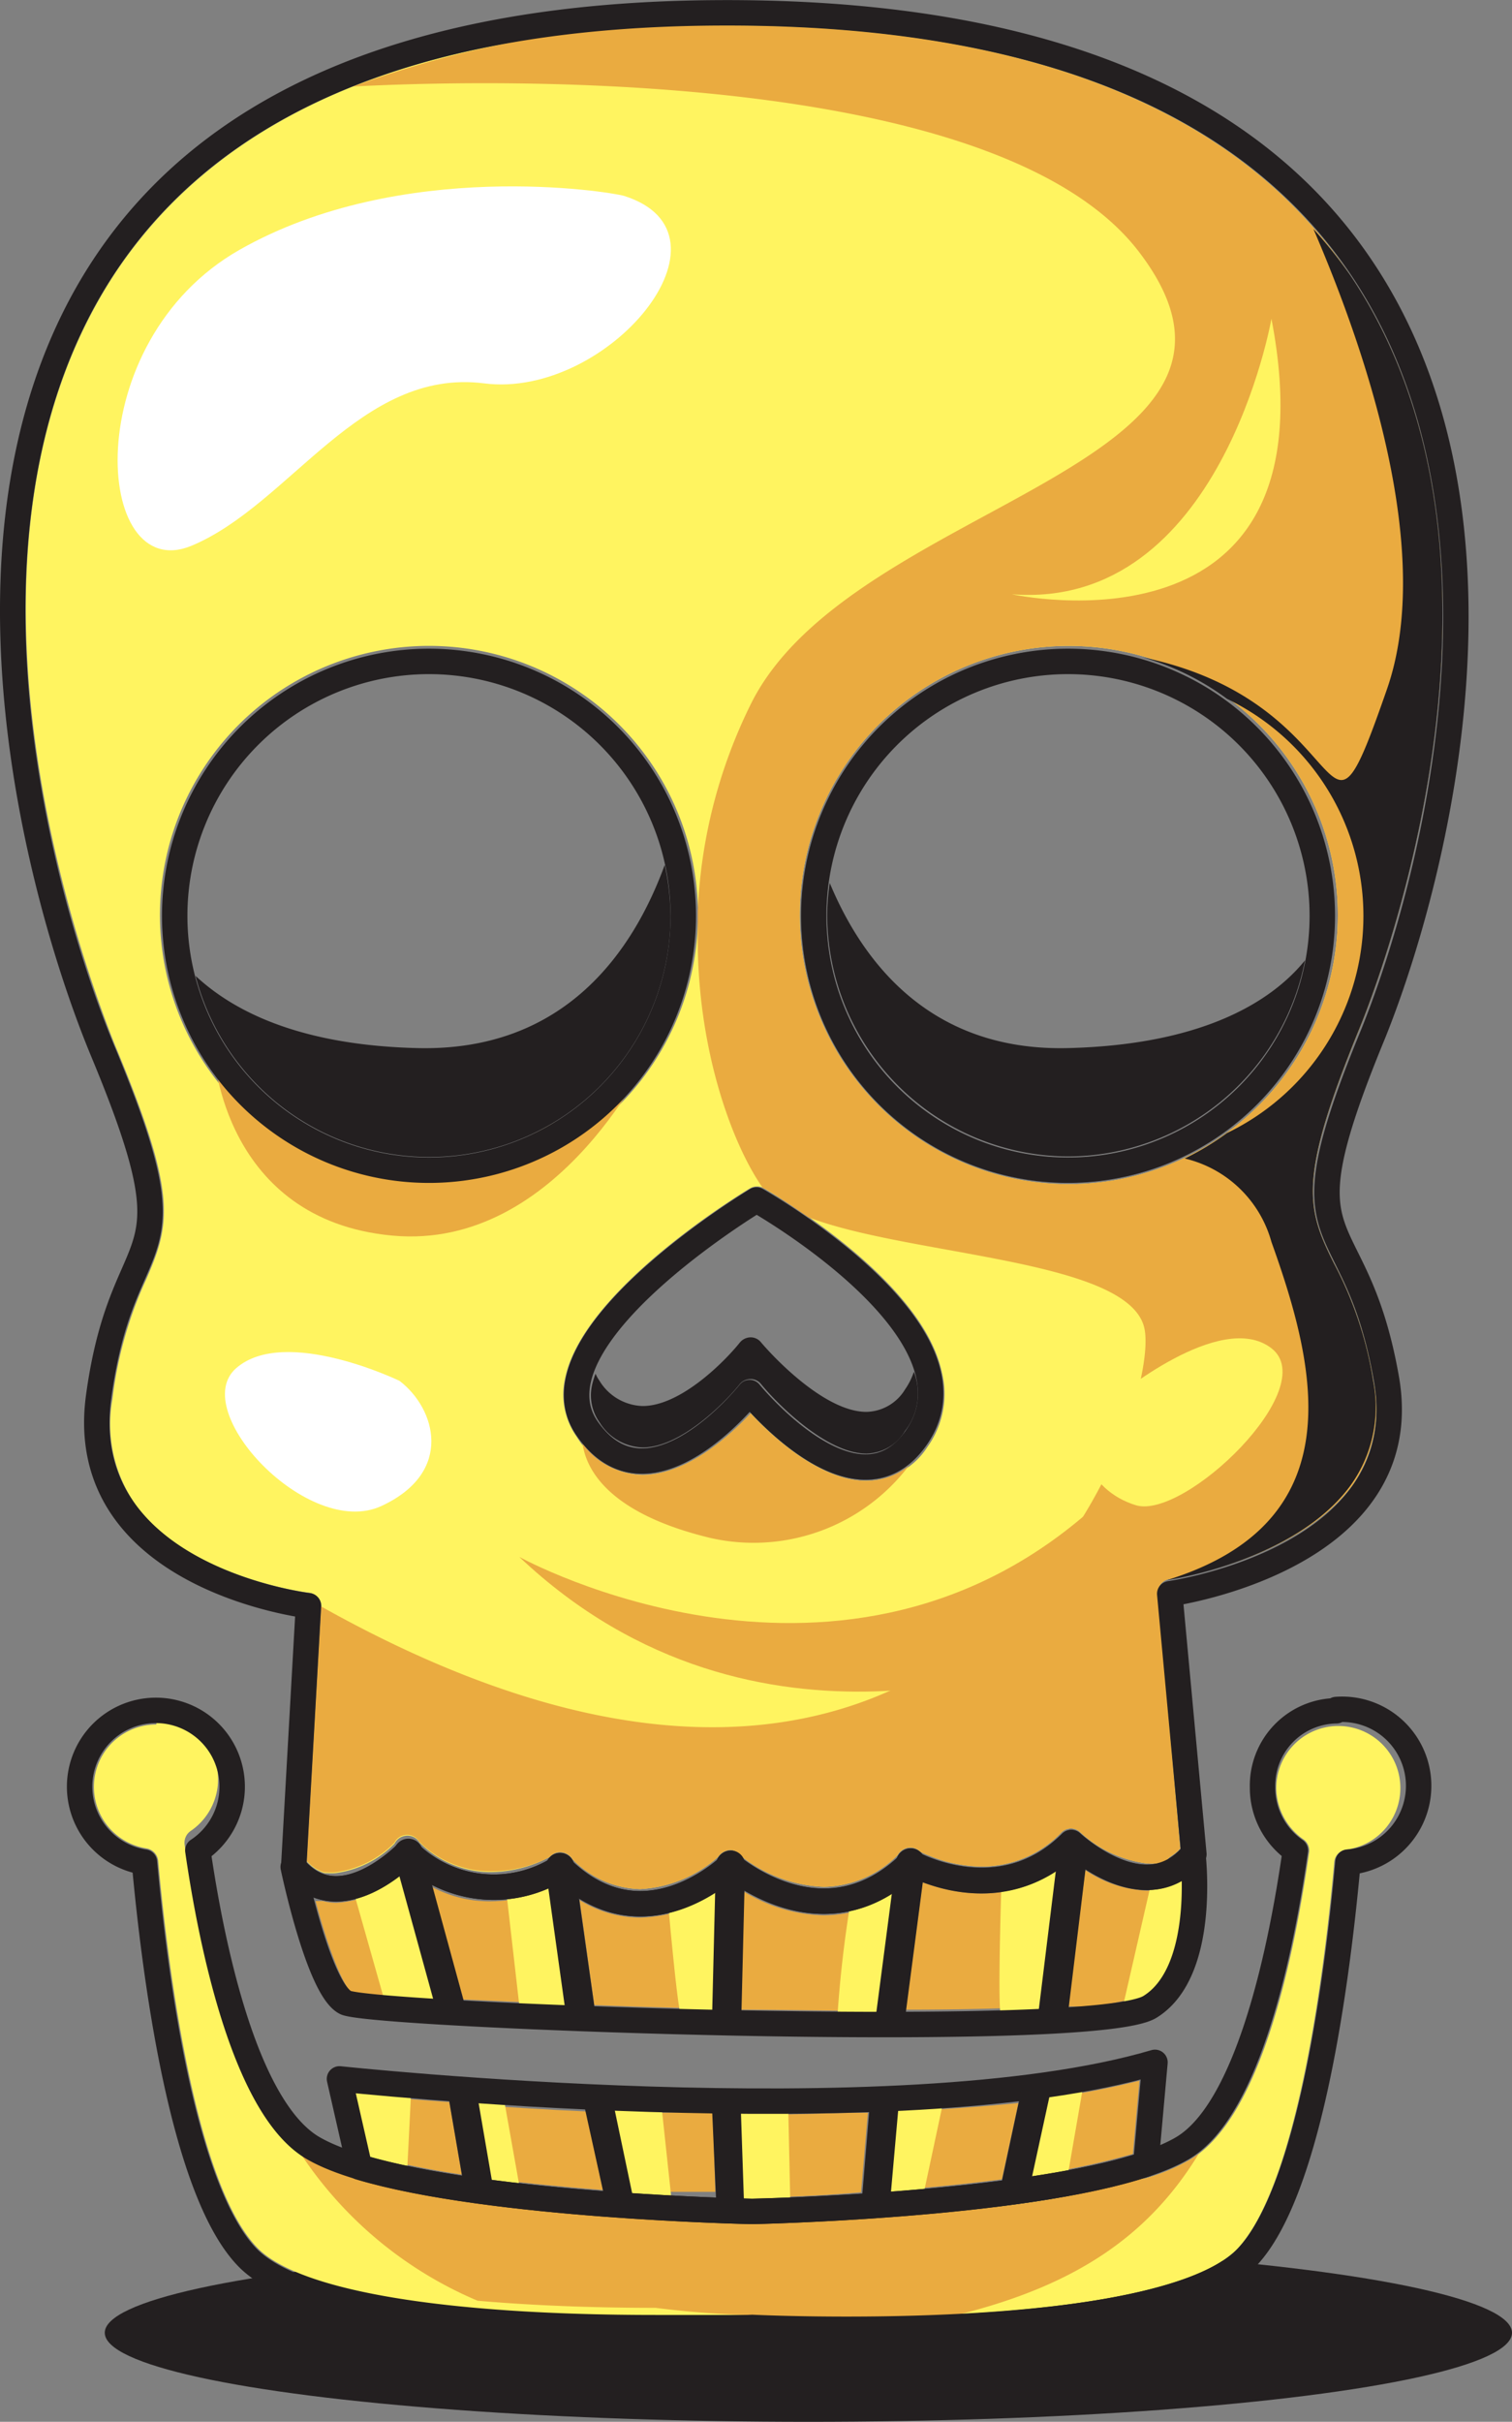 <svg xmlns="http://www.w3.org/2000/svg" viewBox="0 0 59.46 95.2"><rect x="0" y="0" width="59.46" height="95.2" fill="#808080" stroke="none"/><defs><style>.cls-1{fill:#231f20;}.cls-2{fill:#fff460;}.cls-3{fill:#eaab40;}.cls-4{fill:#fff;}.cls-5{fill:none;stroke:#231f20;stroke-linecap:round;stroke-linejoin:round;}</style></defs><g id="Layer_2" data-name="Layer 2"><g id="OBJECTS"><ellipse class="cls-1" cx="31.79" cy="91.7" rx="27.67" ry="3.5"/><path class="cls-2" d="M53.09,10.82C48.73,4.33,40.5,1,28.62,1H27.7c-11.23.16-19,3.44-23.18,9.75-7.49,11.4-.76,28.42,0,30.33C7,47,6.7,48.11,5.74,50.31A15.57,15.57,0,0,0,4.42,55a5.5,5.5,0,0,0,1,4.27c2.15,2.77,6.69,3.34,6.74,3.34a.56.56,0,0,1,.48.57l-.57,10,.09.09.11.1.17.12.12.06a.9.9,0,0,0,.21.08l.1,0a1.84,1.84,0,0,0,.33,0h0a4,4,0,0,0,2.32-1.16.54.54,0,0,1,.35-.29.55.55,0,0,1,.63.25,3.94,3.94,0,0,0,2.75,1.16A5,5,0,0,0,21.61,73a.55.55,0,0,1,.34-.19.58.58,0,0,1,.57.28,3.85,3.85,0,0,0,2.65,1.17A5,5,0,0,0,28.23,73a.62.62,0,0,1,.49-.28.57.57,0,0,1,.45.26,5.6,5.6,0,0,0,3.22,1.19,4.18,4.18,0,0,0,2.91-1.25.58.58,0,0,1,.58-.29.55.55,0,0,1,.31.16,2.69,2.69,0,0,0,.32.14,5.49,5.49,0,0,0,2.09.44,4.32,4.32,0,0,0,3.14-1.34.53.53,0,0,1,.75,0,4.73,4.73,0,0,0,2.6,1.22,2.22,2.22,0,0,0,.38,0l.11,0,.24-.08L46,73l.2-.14.12-.1.09-.1-.88-10a.54.54,0,0,1,.46-.59c.05,0,5-.73,7.19-3.69A5.28,5.28,0,0,0,54,54.28a14.75,14.75,0,0,0-1.54-4.61c-1.09-2.18-1.43-3.3,1-9.24C54.21,38.58,60.62,22,53.09,10.82ZM16.87,46.55A10.58,10.58,0,1,1,27.45,36,10.6,10.6,0,0,1,16.87,46.55Zm19.6,10.33a2.87,2.87,0,0,1-2.4,1.33c-1.85,0-3.73-1.77-4.55-2.65-.77.83-2.47,2.41-4.25,2.42a3.12,3.12,0,0,1-2.59-1.5,2.88,2.88,0,0,1-.45-2.33c.74-3.49,7-7.28,7.27-7.44a.55.55,0,0,1,.54,0c.25.15,6.22,3.55,7,7.24A3.56,3.56,0,0,1,36.47,56.88ZM42,46.55A10.58,10.58,0,1,1,52.61,36,10.59,10.59,0,0,1,42,46.55Z"/><path class="cls-3" d="M19.34,85.65c1.46.19,3,.33,4.37.44L23.05,83c-1.53-.07-2.95-.16-4.22-.24Z"/><path class="cls-1" d="M35.94,53.92a2.7,2.7,0,0,1-.35.7,1.82,1.82,0,0,1-1.52.88c-1.57,0-3.52-2-4.14-2.73a.52.52,0,0,0-.42-.2.56.56,0,0,0-.42.21c-.55.69-2.3,2.49-3.82,2.49a2.06,2.06,0,0,1-1.7-1,1.43,1.43,0,0,1-.15-.27,3.38,3.38,0,0,0-.13.42,1.82,1.82,0,0,0,.28,1.48,2.07,2.07,0,0,0,1.7,1c1.52,0,3.27-1.8,3.82-2.49a.55.55,0,0,1,.42-.2.52.52,0,0,1,.42.2c.62.76,2.57,2.73,4.14,2.73a1.81,1.81,0,0,0,1.52-.89,2.38,2.38,0,0,0,.35-2.32Z"/><path class="cls-3" d="M46.27,74.08a2.21,2.21,0,0,1-.51.18l-.07,0a2.91,2.91,0,0,1-.6.06h0a4.65,4.65,0,0,1-2.41-.81L42,78.87A8.63,8.63,0,0,0,45,78.43c1.25-.77,1.51-3,1.49-4.43l-.09,0Z"/><path class="cls-3" d="M17,74.18l1.21,4.42,4,.18-.64-4.53a5.76,5.76,0,0,1-2.28.49A4.81,4.81,0,0,1,17,74.18Z"/><path class="cls-1" d="M16.42,41.2c-4.58-.11-7.21-1.42-8.73-2.84A9.49,9.49,0,0,0,26.37,36a9.83,9.83,0,0,0-.23-2C24.91,37.37,22.23,41.34,16.42,41.2Z"/><path class="cls-1" d="M42,45.46a9.52,9.52,0,0,0,9.32-7.71C50,39.38,47.28,41.07,42,41.2S34,38,32.63,34.71a8.68,8.68,0,0,0-.1,1.26A9.51,9.51,0,0,0,42,45.46Z"/><path class="cls-3" d="M18.16,85.48l-.49-2.85c-1.61-.11-2.88-.23-3.62-.3l.55,2.43A33.78,33.78,0,0,0,18.16,85.48Z"/><path class="cls-3" d="M40.6,85.5a28.61,28.61,0,0,0,3.95-.83l.26-2.88a31.87,31.87,0,0,1-3.56.68Z"/><path class="cls-3" d="M29.29,86.38h.29c.18,0,1.94,0,4.28-.2l.27-3.13c-1.26,0-2.57.07-4,.07h-1Z"/><path class="cls-3" d="M23.37,78.82c1.47.06,3,.1,4.63.14l.11-4.5a5.66,5.66,0,0,1-2.94.92,4.56,4.56,0,0,1-2.38-.69Z"/><path class="cls-3" d="M35.27,83,35,86.11c1.39-.1,2.91-.25,4.4-.44l.65-3C38.61,82.81,37,82.93,35.27,83Z"/><path class="cls-3" d="M24.21,83l.67,3.16.57,0h.07l.43,0h.14l.36,0h.17l.32,0,.45,0h0l.44,0h.3l-.1-3.23C26.73,83.09,25.45,83.06,24.21,83Z"/><path class="cls-3" d="M29.26,74.36,29.14,79c1.79,0,3.59.05,5.32.05l.6-4.54a5.05,5.05,0,0,1-2.67.78A6.27,6.27,0,0,1,29.26,74.36Z"/><path class="cls-3" d="M35.62,79c2.23,0,3.94-.05,5.24-.11l.65-5.32a5.28,5.28,0,0,1-2.91.86h0a6.3,6.3,0,0,1-1.94-.31L36.28,74Z"/><path class="cls-3" d="M15.73,73.8a4.41,4.41,0,0,1-2.5,1,2.5,2.5,0,0,1-.54-.07l-.1,0-.18,0c.49,1.86,1.1,3.41,1.44,3.59a28.33,28.33,0,0,0,3.18.29Z"/><path class="cls-2" d="M6.15,67.79a2.45,2.45,0,0,0-.39,4.87.55.55,0,0,1,.46.49c.34,3.72,1.39,12.67,3.92,15.23C11.8,90.06,17.5,91,25.79,91,28,91,29.53,91,29.55,91s1.58.08,3.74.08c8.12,0,13.71-1,15.34-2.65,2.47-2.56,3.51-11.5,3.84-15.23a.54.54,0,0,1,.45-.49,2.44,2.44,0,1,0-2.73-2.41,2.5,2.5,0,0,0,1.06,2,.53.53,0,0,1,.23.52c-.67,4.65-2,10.53-4.72,12.1a7.68,7.68,0,0,1-1.51.65s0,0,0,0l-.24.07-.08,0a35.4,35.4,0,0,1-5.85,1.12h0c-.94.12-1.89.21-2.8.29l-.16,0-.47,0-.27,0-.35,0-.32,0-.27,0-.36,0h-.21l-.37,0h-.16l-.41,0h0l-2.07.1H29.57c-.43,0-10.43-.22-15.58-1.76h0a9.3,9.3,0,0,1-1.92-.78c-2.74-1.56-4.13-7.44-4.81-12.1a.56.56,0,0,1,.23-.53,2.46,2.46,0,0,0-1.33-4.5Z"/><path class="cls-3" d="M53.09,10.82C48.73,4.33,40.5,1,28.62,1H27.7a38.55,38.55,0,0,0-13.81,2.4c7.38-.38,25.66-.36,30.9,6.5,6.5,8.5-11.25,9.75-15.25,17.75a20.2,20.2,0,0,0-2.1,8.18s0,.06,0,.09c0,.22,0,.43,0,.65C27.37,41.18,28.8,45,30,46.7c.09,0,.82.48,1.79,1.15,4,1.53,12.59,1.64,13.21,4.35.75,3.25-7,25.16-32.37,10.95l-.57,10,.09.09.11.1.17.12.12.06a.9.9,0,0,0,.21.08l.1,0a1.84,1.84,0,0,0,.33,0h0a4,4,0,0,0,2.32-1.16.54.54,0,0,1,.35-.29.55.55,0,0,1,.63.25,3.94,3.94,0,0,0,2.75,1.16A5,5,0,0,0,21.61,73a.55.55,0,0,1,.34-.19.58.58,0,0,1,.57.28,3.85,3.85,0,0,0,2.65,1.17A5,5,0,0,0,28.23,73a.62.62,0,0,1,.49-.28.57.57,0,0,1,.45.26,5.6,5.6,0,0,0,3.22,1.19,4.18,4.18,0,0,0,2.91-1.25.58.58,0,0,1,.58-.29.55.55,0,0,1,.31.16,2.69,2.69,0,0,0,.32.14,5.49,5.49,0,0,0,2.09.44,4.32,4.32,0,0,0,3.14-1.34.53.53,0,0,1,.75,0,4.73,4.73,0,0,0,2.6,1.22,2.22,2.22,0,0,0,.38,0l.11,0,.24-.08L46,73l.2-.14.12-.1.09-.1-.88-10a.54.54,0,0,1,.46-.59c.05,0,5-.73,7.19-3.69A5.28,5.28,0,0,0,54,54.28a14.75,14.75,0,0,0-1.54-4.61c-1.09-2.18-1.43-3.3,1-9.24C54.21,38.58,60.62,22,53.09,10.82ZM42,46.55A10.58,10.58,0,1,1,52.61,36,10.59,10.59,0,0,1,42,46.55Z"/><path class="cls-1" d="M52.46,49.67c-1.09-2.18-1.43-3.3,1-9.24.76-1.85,7.17-18.41-.36-29.61A18.34,18.34,0,0,0,51.65,9c2.1,4.87,4.76,12.75,2.89,18.1-2.73,7.85-.95.54-9.6-1.26a10.23,10.23,0,0,1,3.31,1.63,9.47,9.47,0,0,1,0,17.07,10.76,10.76,0,0,1-1.66,1A4.64,4.64,0,0,1,50,48.82c1.75,4.88,3.3,11-4.1,13.29.05,0,5-.73,7.19-3.69A5.28,5.28,0,0,0,54,54.28,14.75,14.75,0,0,0,52.46,49.67Z"/><path class="cls-4" d="M24.54,7.7C24,7.54,15.79,6.2,9.42,9.82S3.67,23.07,7.54,21.45s6.63-7,11.5-6.38S29.29,9.2,24.54,7.7Z"/><path class="cls-3" d="M8.42,41.45s.37,6.5,7,7.12S25.67,41.2,25.67,41.2,15.42,51.7,8.42,41.45Z"/><path class="cls-3" d="M35.74,57.62a2.68,2.68,0,0,1-1.67.59c-1.85,0-3.73-1.77-4.55-2.65-.77.83-2.47,2.41-4.25,2.42a3,3,0,0,1-2.36-1.23c.14,1,1,2.73,5,3.7A7.67,7.67,0,0,0,35.74,57.62Z"/><polygon class="cls-2" points="13.79 73.95 15.17 78.82 17.79 79.2 16.04 72.7 13.79 73.95"/><path class="cls-3" d="M47.15,84.65a2.48,2.48,0,0,1-.39.27,7.68,7.68,0,0,1-1.51.65s0,0,0,0l-.24.07-.08,0a35.4,35.4,0,0,1-5.85,1.12h0c-.94.12-1.89.21-2.8.29l-.16,0-.47,0-.27,0-.35,0-.32,0-.27,0-.36,0h-.21l-.37,0h-.16l-.41,0h0l-2.07.1H29.57c-.43,0-10.43-.22-15.58-1.76h0a9.3,9.3,0,0,1-1.92-.78,3,3,0,0,1-.49-.33,15.63,15.63,0,0,0,7.2,6.16c2.06.18,4.41.28,7,.28C28,91,29.53,91,29.55,91s1.58.08,3.74.08c1.59,0,3.08,0,4.46-.11C42.33,89.82,45.19,87.87,47.15,84.65Z"/><polygon class="cls-2" points="19.92 74.45 20.42 78.82 22.67 79.07 21.79 73.57 19.92 74.45"/><path class="cls-2" d="M26.29,75s.38,4.29.5,4.21a9,9,0,0,1,1.59,0l.25-5.33Z"/><path class="cls-2" d="M33.46,74.7a46.37,46.37,0,0,0-.54,4.75c.16,0,1.87.37,1.91.25s1-5.67,1-5.67Z"/><path class="cls-2" d="M39.38,74.11s-.17,5.21,0,5.13a11.76,11.76,0,0,1,2,.37l1-6.41Z"/><path class="cls-2" d="M45.25,74.11,44.13,79s1.66,0,2.16-1.25a21.23,21.23,0,0,0,.79-4.13Z"/><polygon class="cls-2" points="16.17 82.2 16 85.57 14.08 85.2 13.5 81.78 16.17 82.2"/><path class="cls-2" d="M19.79,82.36l.75,4.21s-1.5-.21-1.46-.33-.62-4-.62-4Z"/><polygon class="cls-2" points="26 82.66 26.46 86.95 24.96 86.91 23.79 82.74 26 82.66"/><path class="cls-2" d="M31,83l.09,4.08a9.6,9.6,0,0,1-2.21-.33c0-.17,0-4.21,0-4.21Z"/><polygon class="cls-2" points="37.13 82.45 36.25 86.57 34.67 86.91 34.92 82.49 37.13 82.45"/><polygon class="cls-2" points="40.71 82.24 40.13 86.24 41.92 85.91 42.64 81.76 40.71 82.24"/><polygon class="cls-2" points="42.67 81.61 42.64 81.76 42.88 81.7 42.67 81.61"/><path class="cls-4" d="M15.71,54.28s-4.5-2.17-6.42-.5S12.13,60.53,15,59.2,17.13,55.36,15.71,54.28Z"/><path class="cls-2" d="M43.79,55S48,51.45,50,53s-3.42,6.75-5.33,6.17S41.79,56.45,43.79,55Z"/><path class="cls-2" d="M50,12.53S48,24,39.79,23.36C39.79,23.36,52.63,26.2,50,12.53Z"/><path class="cls-3" d="M20.42,61.2S33.29,68.32,43.29,59l-1.87,6.12S29.79,70.07,20.42,61.2Z"/><path class="cls-5" d="M42.12,72.43c-2.83,2.83-6.32.79-6.32.79-3.4,3.35-7.09.1-7.09.1s-3.39,3.35-6.68.09a4.82,4.82,0,0,1-6-.61s-2.67,2.82-4.5.59c0,0,1,4.81,2.06,5.33s29.37,1.56,31.63.17,1.69-6,1.69-6C45,75.17,42.12,72.43,42.12,72.43Z"/><path class="cls-1" d="M17.7,79.38a.58.58,0,0,1-.56-.42L15.5,73a.58.58,0,0,1,.4-.7.57.57,0,0,1,.71.4l1.64,6a.58.58,0,0,1-.4.7Z"/><path class="cls-1" d="M22.82,79.64a.58.58,0,0,1-.57-.49l-.79-5.66a.57.57,0,0,1,.49-.65.57.57,0,0,1,.64.49l.8,5.66a.57.57,0,0,1-.49.65Z"/><path class="cls-1" d="M28.56,80h0A.59.59,0,0,1,28,79.4l.15-6.1a.6.6,0,0,1,.59-.56.57.57,0,0,1,.56.59l-.15,6.1A.57.57,0,0,1,28.56,80Z"/><path class="cls-1" d="M35,80h-.08a.58.58,0,0,1-.49-.65l.81-6.2a.58.58,0,0,1,.65-.49.57.57,0,0,1,.49.64l-.81,6.2A.58.58,0,0,1,35,80Z"/><path class="cls-1" d="M41.42,79.64h-.07a.57.57,0,0,1-.5-.64l.78-6.34a.59.59,0,0,1,.64-.51.58.58,0,0,1,.5.65L42,79.14A.57.57,0,0,1,41.42,79.64Z"/><path class="cls-5" d="M54,40.64C57.67,31.55,65.47,0,27.69.51-7.89,1,.31,32.35,4.05,41.34s.81,6.41-.17,13.55,8.25,8.23,8.25,8.23l-.58,10.27c1.83,2.23,4.5-.59,4.5-.59a4.82,4.82,0,0,0,6,.61c3.29,3.26,6.68-.09,6.68-.09s3.69,3.25,7.09-.1c0,0,3.49,2,6.32-.79,0,0,2.92,2.74,4.81.46L46,62.65s9.77-1.35,8.52-8.46S50.25,49.73,54,40.64ZM16.87,46a10,10,0,1,1,10-10A10,10,0,0,1,16.87,46ZM36,56.56c-2.37,3.3-6.52-1.82-6.52-1.82s-3.91,4.95-6.38,1.43,6.65-9,6.65-9S39,52.39,36,56.56ZM42,46a10,10,0,1,1,10-10A10,10,0,0,1,42,46Z"/><path class="cls-5" d="M52.55,67.25a2.94,2.94,0,0,0-2.9,3,3,3,0,0,0,1.29,2.49c-.54,3.8-1.83,10.18-4.45,11.71-3.79,2.22-16.91,2.48-16.91,2.48s-13.39-.26-17.25-2.48c-2.67-1.53-4-7.91-4.55-11.71a3,3,0,1,0-2.1.46c.38,4.2,1.46,12.92,4.07,15.56,3.48,3.51,19.83,2.73,19.83,2.73s16,.78,19.43-2.73c2.56-2.64,3.62-11.36,4-15.56a3,3,0,0,0-.46-6Z"/><path class="cls-5" d="M29.58,86.93s10.58-.21,15.48-1.86l.36-4c-10.17,3-32.07.65-32.07.65l.79,3.47C19.28,86.73,29.58,86.93,29.58,86.93Z"/><path class="cls-1" d="M18.83,86.58a.57.57,0,0,1-.56-.47l-.65-3.78a.56.56,0,0,1,.46-.65.55.55,0,0,1,.65.46l.65,3.78a.55.55,0,0,1-.46.65Z"/><path class="cls-1" d="M24.36,87a.56.56,0,0,1-.55-.45L23,82.88a.56.56,0,0,1,.44-.67.57.57,0,0,1,.67.43l.78,3.72a.57.57,0,0,1-.44.67Z"/><path class="cls-1" d="M28.73,87.24a.56.56,0,0,1-.56-.55L28,82.85a.56.56,0,0,1,.54-.59.57.57,0,0,1,.59.55l.13,3.84a.58.58,0,0,1-.55.59Z"/><path class="cls-1" d="M34.4,87.11h0a.56.56,0,0,1-.51-.61l.32-3.84a.57.57,0,0,1,.62-.52.56.56,0,0,1,.51.61L35,86.59A.58.58,0,0,1,34.4,87.11Z"/><path class="cls-1" d="M39.94,86.45h-.12a.56.56,0,0,1-.43-.67l.78-3.65a.57.57,0,0,1,.67-.43.56.56,0,0,1,.44.67L40.49,86A.56.56,0,0,1,39.94,86.45Z"/></g></g></svg>